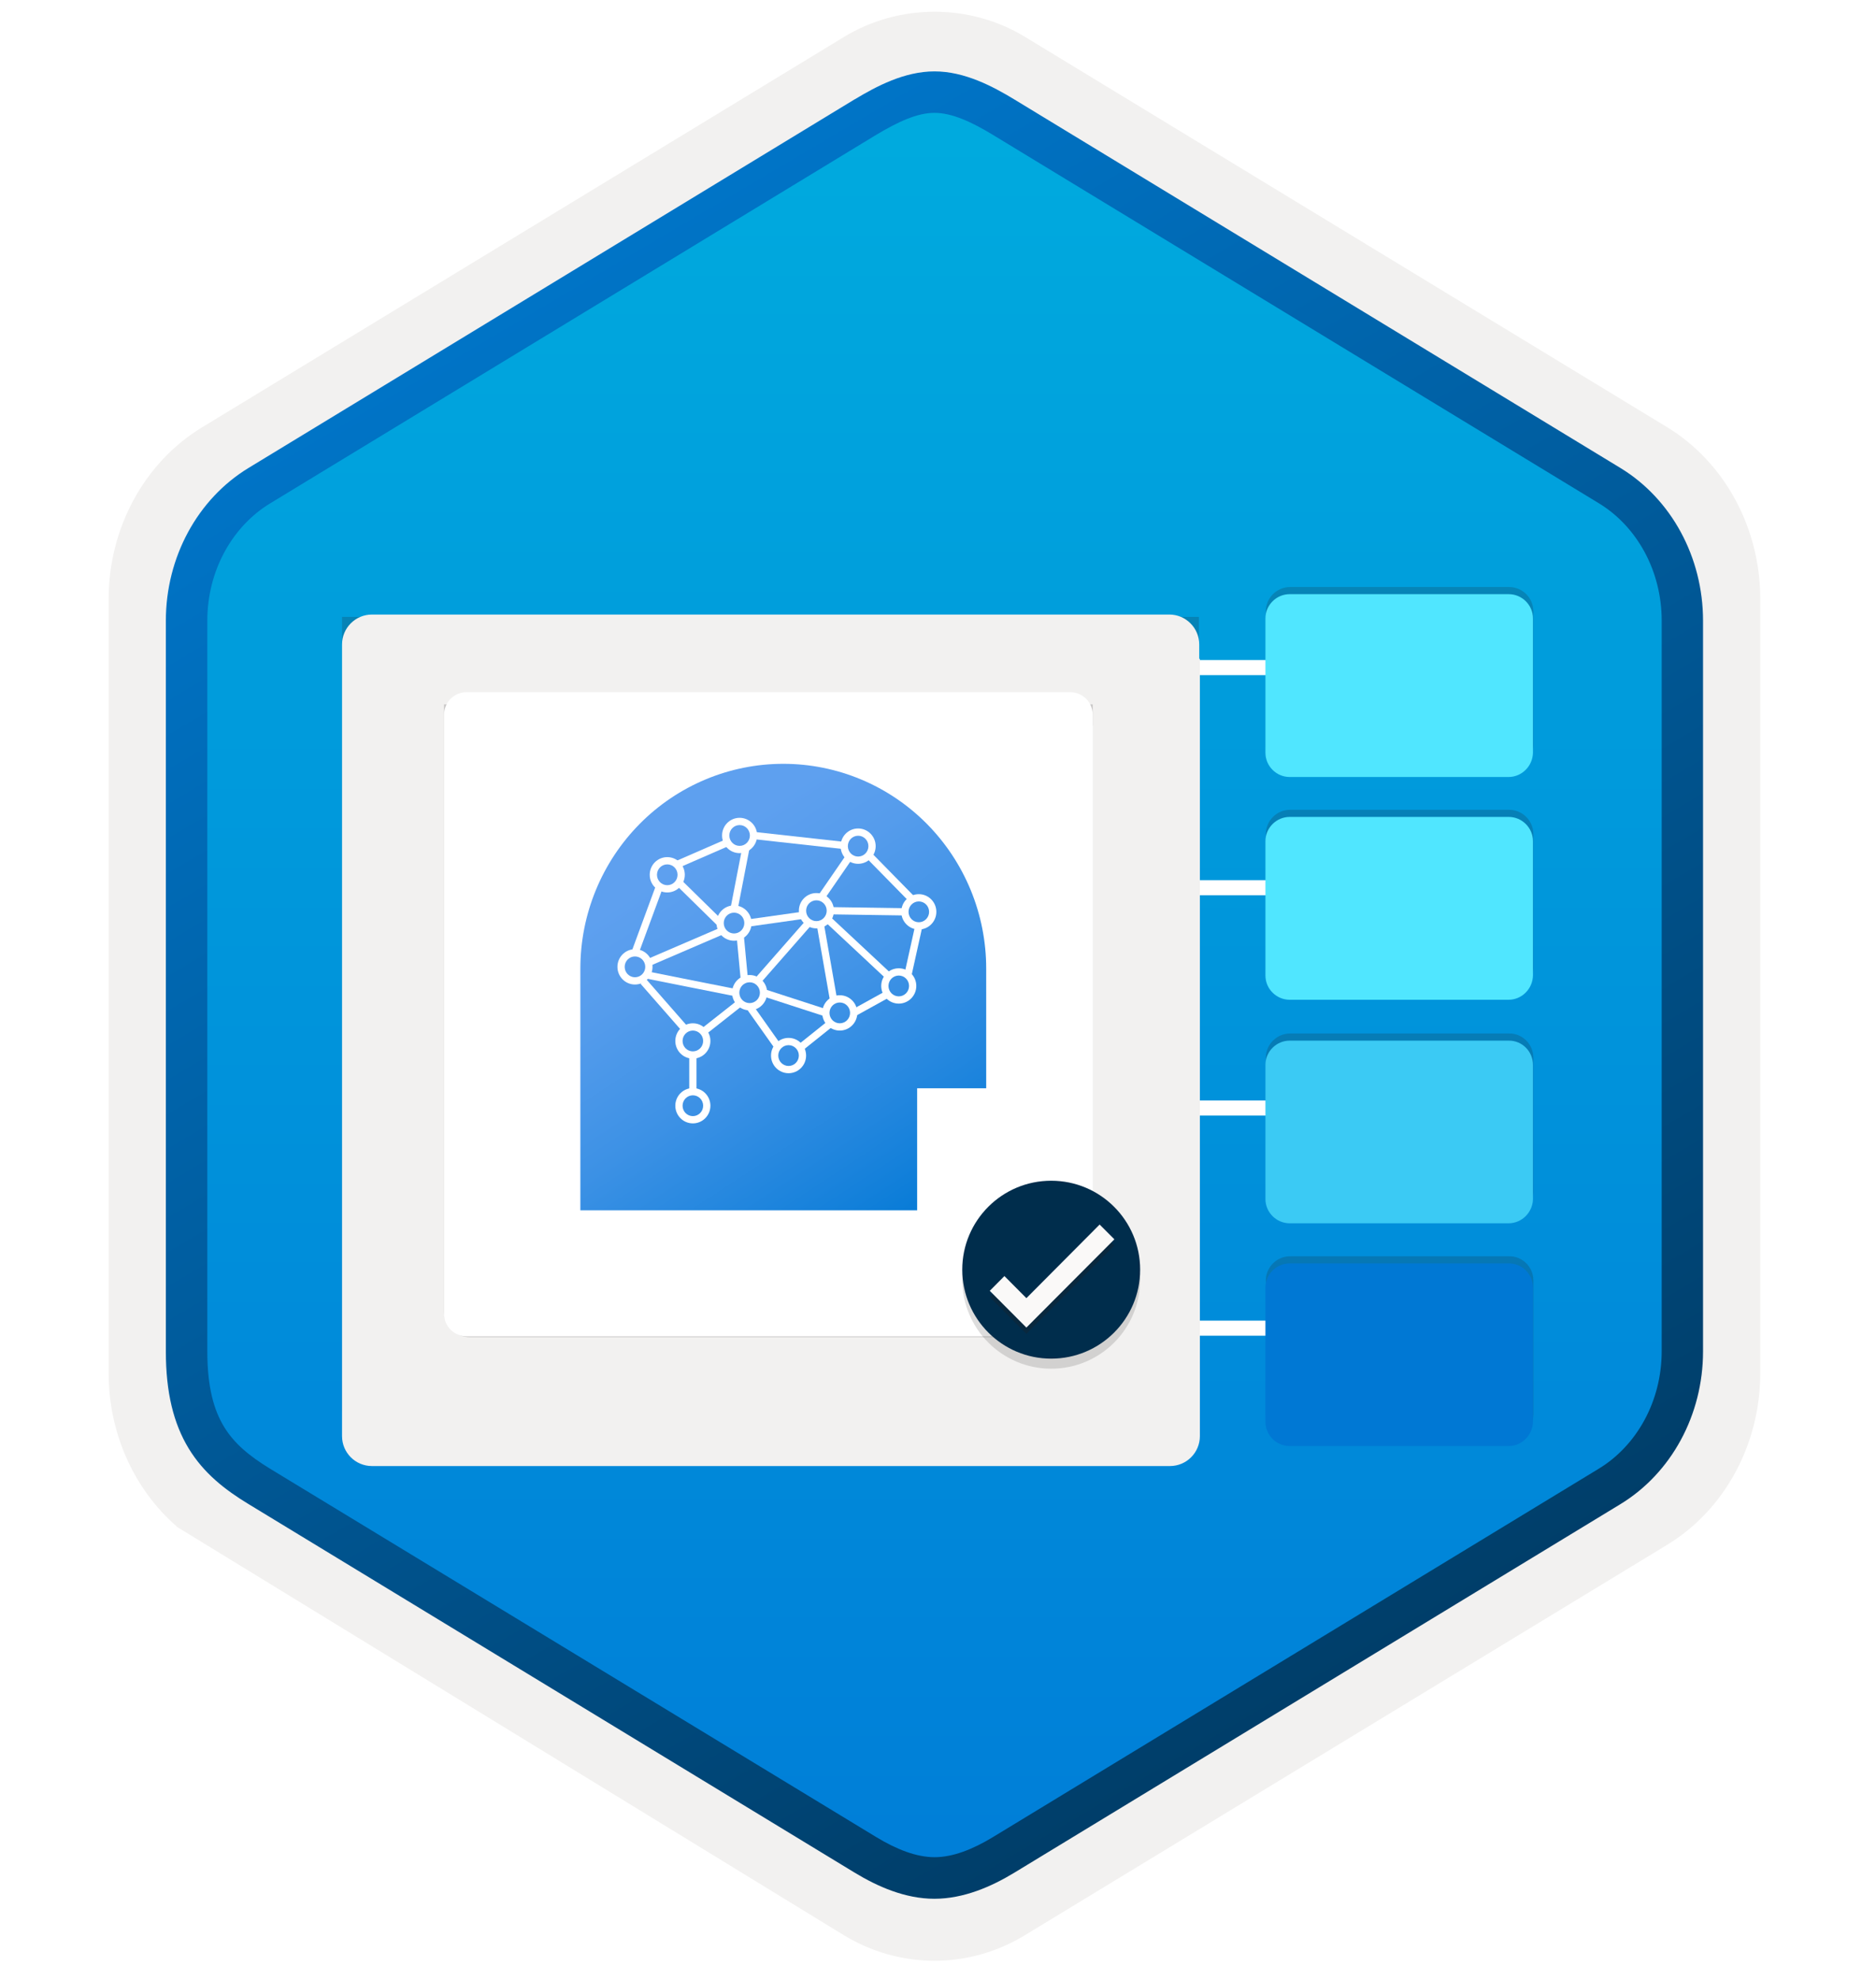 <svg width="181" height="191" viewBox="0 0 181 191" fill="none" xmlns="http://www.w3.org/2000/svg">
<path d="M90.162 189.136C93.222 189.136 96.232 188.286 98.892 186.666L160.862 149.006C166.402 145.636 169.832 139.306 169.832 132.466V57.756C169.832 50.936 166.402 44.596 160.862 41.216L98.892 3.556C93.562 0.316 86.742 0.336 81.442 3.556L19.472 41.236C13.932 44.606 10.482 50.936 10.482 57.776V132.476C10.482 138.236 12.932 143.656 17.032 147.226V147.256L81.442 186.686C84.082 188.286 87.102 189.136 90.162 189.136ZM90.812 8.086C92.762 8.086 95.242 9.296 96.952 10.346L157.712 47.536C161.462 49.816 163.582 56.416 163.582 61.166L162.952 132.466C162.952 137.216 159.752 141.486 156.002 143.766L95.602 180.146C92.172 182.236 89.382 182.236 85.942 180.146L24.732 143.676C20.982 141.396 17.962 137.196 17.962 132.466V58.826C17.962 54.086 20.692 49.196 24.462 46.906L85.042 10.346C86.742 9.306 88.862 8.086 90.812 8.086Z" fill="#F2F1F0"/>
<path fill-rule="evenodd" clip-rule="evenodd" d="M98.062 11.665C95.612 10.165 92.892 9.416 90.162 9.416C87.432 9.416 84.712 10.175 82.262 11.665L26.132 45.995C21.112 49.066 18.002 54.816 18.002 61.066V129.166C18.002 135.396 21.102 141.166 26.132 144.236L82.262 178.566C84.712 180.066 87.432 180.816 90.162 180.816C92.892 180.816 95.612 180.076 98.062 178.566L154.192 144.236C159.212 141.166 162.322 135.396 162.322 129.166V61.066C162.322 54.836 159.222 49.086 154.192 45.995L98.062 11.665Z" fill="url(#paint0_linear_947_13659)"/>
<path fill-rule="evenodd" clip-rule="evenodd" d="M90.162 10.886C91.842 10.886 93.732 11.756 95.792 13.006L154.262 48.546C157.912 50.766 160.322 55.036 160.322 59.866V130.346C160.322 135.166 157.912 139.446 154.262 141.666L95.802 177.206C93.842 178.396 91.922 179.146 90.172 179.146C88.422 179.146 86.502 178.396 84.542 177.206L26.062 141.676C24.052 140.446 22.602 139.246 21.622 137.636C20.642 136.036 20.002 133.816 20.002 130.356V59.876C20.002 55.046 22.412 50.776 26.062 48.556L84.522 13.016C86.612 11.766 88.472 10.886 90.162 10.886ZM97.872 180.636L156.332 145.096C161.252 142.106 164.312 136.486 164.312 130.356V59.876C164.312 53.746 161.252 48.126 156.332 45.136L97.872 9.596C95.762 8.316 93.052 6.886 90.162 6.886C87.262 6.886 84.552 8.326 82.462 9.586H82.452L23.982 45.136C19.062 48.126 16.002 53.746 16.002 59.876V130.356C16.002 134.316 16.742 137.306 18.202 139.716C19.662 142.116 21.722 143.716 23.982 145.086L82.442 180.626C84.662 181.976 87.332 183.156 90.152 183.156C92.972 183.156 95.652 181.986 97.872 180.636Z" fill="url(#paint1_linear_947_13659)"/>
<g opacity="0.2">
<path d="M145.58 138.8H124.473C123.183 138.8 122.13 137.746 122.13 136.456V123.523C122.13 122.234 123.183 121.18 124.473 121.18H145.598C146.888 121.162 147.941 122.216 147.941 123.505V136.438C147.923 137.746 146.869 138.8 145.58 138.8Z" fill="#1F1D21"/>
<path d="M145.58 95.75H124.473C123.183 95.75 122.13 94.696 122.13 93.407V80.456C122.13 79.166 123.183 78.112 124.473 78.112H145.598C146.888 78.112 147.941 79.166 147.941 80.456V93.388C147.923 94.696 146.869 95.75 145.58 95.75Z" fill="#1F1D21"/>
<path d="M145.58 117.311H124.473C123.183 117.311 122.13 116.257 122.13 114.968V102.035C122.13 100.745 123.183 99.692 124.473 99.692H145.598C146.888 99.673 147.941 100.727 147.941 102.035V114.968C147.923 116.257 146.869 117.311 145.58 117.311Z" fill="#1F1D21"/>
<path d="M145.58 74.262H124.473C123.183 74.262 122.13 73.208 122.13 71.919V58.968C122.13 57.678 123.183 56.624 124.473 56.624H145.598C146.888 56.624 147.941 57.678 147.941 58.968V71.9C147.923 73.208 146.869 74.262 145.58 74.262Z" fill="#1F1D21"/>
</g>
<path d="M104.745 63.668H133.989V65.121H104.745V63.668Z" fill="white"/>
<path d="M104.745 84.902H133.989V86.355H104.745V84.902Z" fill="white"/>
<path d="M104.745 106.154H133.989V107.607H104.745V106.154Z" fill="white"/>
<path d="M104.745 127.388H133.989V128.841H104.745V127.388Z" fill="white"/>
<g filter="url(#filter0_d_947_13659)">
<path d="M145.541 72.95H124.435C123.145 72.95 122.091 71.897 122.091 70.607V57.656C122.091 56.366 123.145 55.313 124.435 55.313H145.56C146.849 55.313 147.903 56.366 147.903 57.656V70.589C147.885 71.897 146.831 72.95 145.541 72.95Z" fill="#50E6FF"/>
</g>
<g filter="url(#filter1_d_947_13659)">
<path d="M145.541 94.438H124.435C123.145 94.438 122.091 93.384 122.091 92.095V79.144C122.091 77.854 123.145 76.8 124.435 76.8H145.56C146.849 76.8 147.903 77.854 147.903 79.144V92.076C147.885 93.384 146.831 94.438 145.541 94.438Z" fill="#50E6FF"/>
</g>
<g filter="url(#filter2_d_947_13659)">
<path d="M145.541 115.999H124.435C123.145 115.999 122.091 114.945 122.091 113.656V100.723C122.091 99.433 123.145 98.38 124.435 98.38H145.56C146.849 98.362 147.903 99.415 147.903 100.723V113.656C147.885 114.945 146.831 115.999 145.541 115.999Z" fill="#3BCAF4"/>
</g>
<g filter="url(#filter3_d_947_13659)">
<path d="M145.541 137.488H124.435C123.145 137.488 122.091 136.434 122.091 135.145V122.212C122.091 120.922 123.145 119.869 124.435 119.869H145.56C146.849 119.85 147.903 120.904 147.903 122.194V135.126C147.885 136.434 146.831 137.488 145.541 137.488Z" fill="#0078D4"/>
</g>
<path opacity="0.2" d="M111.455 140.167C113.784 140.167 115.672 138.279 115.672 135.95V59.509H33V135.95C33 138.279 34.888 140.167 37.217 140.167H111.455V140.167Z" fill="#1F1D21"/>
<g filter="url(#filter4_d_947_13659)">
<path d="M115.704 59.496V58.175C115.704 56.57 114.413 55.279 112.808 55.279H35.895C34.29 55.279 33 56.57 33 58.175V59.591V60.881V134.521C33 136.126 34.29 137.416 35.895 137.416H112.871C114.476 137.416 115.767 136.126 115.767 134.521V59.591C115.735 59.559 115.704 59.528 115.704 59.496Z" fill="#F2F1F0"/>
</g>
<path opacity="0.2" d="M102.951 128.984C104.32 128.984 105.428 127.877 105.428 126.507V67.943H42.843V126.507C42.843 127.877 43.951 128.984 45.32 128.984H102.951Z" fill="#1F1D21"/>
<g filter="url(#filter5_d_947_13659)">
<path d="M105.428 67.917V66.946C105.428 65.739 104.457 64.768 103.25 64.768H45.022C43.814 64.768 42.843 65.739 42.843 66.946V68.017V69V124.726C42.843 125.934 43.814 126.905 45.022 126.905H103.275C104.482 126.905 105.453 125.934 105.453 124.726V68.017C105.44 67.98 105.428 67.955 105.428 67.917Z" fill="white"/>
</g>
<path opacity="0.15" d="M101.421 132.025C106.162 132.025 110.003 128.184 110.003 123.443C110.003 118.702 106.162 114.861 101.421 114.861C96.68 114.861 92.84 118.702 92.84 123.443C92.851 128.184 96.692 132.025 101.421 132.025Z" fill="#1F1D20"/>
<path d="M101.421 131.056C106.162 131.056 110.003 127.215 110.003 122.474C110.003 117.733 106.162 113.893 101.421 113.893C96.68 113.893 92.84 117.733 92.84 122.474C92.851 127.215 96.692 131.056 101.421 131.056Z" fill="#002D4C"/>
<path opacity="0.3" d="M106.094 118.725L99.028 125.825L96.908 123.694L95.495 125.118L99.028 128.663L107.518 120.149L106.094 118.725Z" fill="#1F1D20"/>
<path d="M106.094 118.121L99.028 125.221L96.908 123.09L95.495 124.514L99.028 128.059L107.518 119.545L106.094 118.121Z" fill="#FAF9F8"/>
<path d="M75.573 73.678C70.381 73.678 65.401 75.758 61.73 79.461C58.058 83.164 55.995 88.186 55.994 93.423L55.994 116.749H88.488V104.973H95.15V93.423C95.15 90.83 94.643 88.262 93.659 85.866C92.675 83.471 91.233 81.294 89.415 79.46C87.598 77.627 85.439 76.173 83.064 75.18C80.689 74.188 78.144 73.678 75.573 73.678V73.678Z" fill="url(#paint2_linear_947_13659)"/>
<path fill-rule="evenodd" clip-rule="evenodd" d="M66.849 99.408C66.303 99.408 65.856 99.855 65.856 100.412C65.856 100.97 66.303 101.416 66.849 101.416C67.394 101.416 67.841 100.97 67.841 100.412C67.841 99.855 67.394 99.408 66.849 99.408ZM65.156 100.412C65.156 99.474 65.911 98.708 66.849 98.708C67.786 98.708 68.541 99.474 68.541 100.412C68.541 101.35 67.786 102.116 66.849 102.116C65.911 102.116 65.156 101.35 65.156 100.412Z" fill="white"/>
<path fill-rule="evenodd" clip-rule="evenodd" d="M78.768 86.844C78.223 86.844 77.776 87.29 77.776 87.847C77.776 88.405 78.223 88.852 78.768 88.852C79.314 88.852 79.761 88.405 79.761 87.847C79.761 87.29 79.314 86.844 78.768 86.844ZM77.076 87.847C77.076 86.909 77.831 86.144 78.768 86.144C79.706 86.144 80.461 86.909 80.461 87.847C80.461 88.786 79.706 89.552 78.768 89.552C77.831 89.552 77.076 88.786 77.076 87.847Z" fill="white"/>
<path fill-rule="evenodd" clip-rule="evenodd" d="M61.263 92.259C60.718 92.259 60.271 92.706 60.271 93.263C60.271 93.82 60.718 94.267 61.263 94.267C61.809 94.267 62.256 93.82 62.256 93.263C62.256 92.706 61.809 92.259 61.263 92.259ZM59.571 93.263C59.571 92.325 60.326 91.559 61.263 91.559C62.201 91.559 62.956 92.325 62.956 93.263C62.956 94.201 62.201 94.967 61.263 94.967C60.326 94.967 59.571 94.201 59.571 93.263Z" fill="white"/>
<path fill-rule="evenodd" clip-rule="evenodd" d="M64.379 83.378C63.834 83.378 63.386 83.824 63.386 84.382C63.386 84.939 63.834 85.386 64.379 85.386C64.924 85.386 65.371 84.939 65.371 84.382C65.371 83.824 64.924 83.378 64.379 83.378ZM62.686 84.382C62.686 83.444 63.441 82.678 64.379 82.678C65.316 82.678 66.071 83.444 66.071 84.382C66.071 85.32 65.316 86.086 64.379 86.086C63.441 86.086 62.686 85.32 62.686 84.382Z" fill="white"/>
<path fill-rule="evenodd" clip-rule="evenodd" d="M71.359 79.587C70.814 79.587 70.367 80.033 70.367 80.591C70.367 81.148 70.814 81.594 71.359 81.594C71.904 81.594 72.351 81.148 72.351 80.591C72.351 80.033 71.904 79.587 71.359 79.587ZM69.667 80.591C69.667 79.652 70.421 78.887 71.359 78.887C72.296 78.887 73.051 79.652 73.051 80.591C73.051 81.529 72.296 82.294 71.359 82.294C70.421 82.294 69.667 81.529 69.667 80.591Z" fill="white"/>
<path fill-rule="evenodd" clip-rule="evenodd" d="M82.794 80.615C82.249 80.615 81.802 81.062 81.802 81.619C81.802 82.177 82.249 82.623 82.794 82.623C83.339 82.623 83.786 82.177 83.786 81.619C83.786 81.062 83.339 80.615 82.794 80.615ZM81.102 81.619C81.102 80.681 81.856 79.915 82.794 79.915C83.731 79.915 84.486 80.681 84.486 81.619C84.486 82.557 83.731 83.323 82.794 83.323C81.856 83.323 81.102 82.557 81.102 81.619Z" fill="white"/>
<path fill-rule="evenodd" clip-rule="evenodd" d="M88.649 86.952C88.104 86.952 87.657 87.399 87.657 87.956C87.657 88.513 88.104 88.96 88.649 88.96C89.194 88.96 89.641 88.513 89.641 87.956C89.641 87.399 89.194 86.952 88.649 86.952ZM86.957 87.956C86.957 87.018 87.711 86.252 88.649 86.252C89.586 86.252 90.341 87.018 90.341 87.956C90.341 88.894 89.586 89.66 88.649 89.66C87.711 89.66 86.957 88.894 86.957 87.956Z" fill="white"/>
<path fill-rule="evenodd" clip-rule="evenodd" d="M86.715 94.101C86.169 94.101 85.722 94.547 85.722 95.105C85.722 95.662 86.169 96.109 86.715 96.109C87.26 96.109 87.707 95.662 87.707 95.105C87.707 94.547 87.26 94.101 86.715 94.101ZM85.022 95.105C85.022 94.166 85.777 93.401 86.715 93.401C87.652 93.401 88.407 94.166 88.407 95.105C88.407 96.043 87.652 96.809 86.715 96.809C85.777 96.809 85.022 96.043 85.022 95.105Z" fill="white"/>
<path fill-rule="evenodd" clip-rule="evenodd" d="M81.023 96.7C80.478 96.7 80.031 97.147 80.031 97.704C80.031 98.261 80.478 98.708 81.023 98.708C81.569 98.708 82.016 98.261 82.016 97.704C82.016 97.147 81.569 96.7 81.023 96.7ZM79.331 97.704C79.331 96.766 80.086 96 81.023 96C81.961 96 82.716 96.766 82.716 97.704C82.716 98.642 81.961 99.408 81.023 99.408C80.086 99.408 79.331 98.642 79.331 97.704Z" fill="white"/>
<path fill-rule="evenodd" clip-rule="evenodd" d="M72.325 94.751C71.78 94.751 71.333 95.198 71.333 95.755C71.333 96.312 71.78 96.759 72.325 96.759C72.87 96.759 73.317 96.312 73.317 95.755C73.317 95.198 72.87 94.751 72.325 94.751ZM70.633 95.755C70.633 94.817 71.388 94.051 72.325 94.051C73.263 94.051 74.017 94.817 74.017 95.755C74.017 96.693 73.263 97.459 72.325 97.459C71.388 97.459 70.633 96.693 70.633 95.755Z" fill="white"/>
<path fill-rule="evenodd" clip-rule="evenodd" d="M70.822 88.035C70.277 88.035 69.829 88.482 69.829 89.039C69.829 89.596 70.277 90.043 70.822 90.043C71.367 90.043 71.814 89.596 71.814 89.039C71.814 88.482 71.367 88.035 70.822 88.035ZM69.129 89.039C69.129 88.101 69.884 87.335 70.822 87.335C71.759 87.335 72.514 88.101 72.514 89.039C72.514 89.977 71.759 90.743 70.822 90.743C69.884 90.743 69.129 89.977 69.129 89.039Z" fill="white"/>
<path fill-rule="evenodd" clip-rule="evenodd" d="M76.082 100.816C75.537 100.816 75.09 101.262 75.09 101.819C75.09 102.377 75.537 102.823 76.082 102.823C76.627 102.823 77.074 102.377 77.074 101.819C77.074 101.262 76.627 100.816 76.082 100.816ZM74.39 101.819C74.39 100.881 75.144 100.116 76.082 100.116C77.019 100.116 77.774 100.881 77.774 101.819C77.774 102.758 77.019 103.523 76.082 103.523C75.144 103.523 74.39 102.758 74.39 101.819Z" fill="white"/>
<path fill-rule="evenodd" clip-rule="evenodd" d="M80.544 98.844L77.43 101.335L76.992 100.788L80.107 98.297L80.544 98.844Z" fill="white"/>
<path fill-rule="evenodd" clip-rule="evenodd" d="M85.864 96.169L82.535 98.01L82.196 97.398L85.525 95.556L85.864 96.169Z" fill="white"/>
<path fill-rule="evenodd" clip-rule="evenodd" d="M88.989 89.386L87.969 93.989L87.286 93.838L88.306 89.234L88.989 89.386Z" fill="white"/>
<path fill-rule="evenodd" clip-rule="evenodd" d="M65.887 99.56L61.807 94.902L62.333 94.441L66.414 99.098L65.887 99.56Z" fill="white"/>
<path fill-rule="evenodd" clip-rule="evenodd" d="M64.01 85.477L61.593 92.03L60.937 91.788L63.353 85.235L64.01 85.477Z" fill="white"/>
<path fill-rule="evenodd" clip-rule="evenodd" d="M70.156 81.67L65.431 83.728L65.152 83.086L69.877 81.028L70.156 81.67Z" fill="white"/>
<path fill-rule="evenodd" clip-rule="evenodd" d="M81.468 81.913L72.663 80.938L72.74 80.243L81.545 81.217L81.468 81.913Z" fill="white"/>
<path fill-rule="evenodd" clip-rule="evenodd" d="M87.711 86.956L83.51 82.677L84.01 82.186L88.21 86.465L87.711 86.956Z" fill="white"/>
<path fill-rule="evenodd" clip-rule="evenodd" d="M80.116 87.498L87.311 87.606L87.3 88.306L80.105 88.198L80.116 87.498Z" fill="white"/>
<path fill-rule="evenodd" clip-rule="evenodd" d="M82.223 82.847L79.538 86.746L78.962 86.349L81.646 82.45L82.223 82.847Z" fill="white"/>
<path fill-rule="evenodd" clip-rule="evenodd" d="M72.296 81.924L71.167 87.752L70.48 87.618L71.609 81.791L72.296 81.924Z" fill="white"/>
<path fill-rule="evenodd" clip-rule="evenodd" d="M77.582 88.628L72.213 89.386L72.115 88.693L77.484 87.934L77.582 88.628Z" fill="white"/>
<path fill-rule="evenodd" clip-rule="evenodd" d="M65.857 84.999L69.723 88.79L69.233 89.29L65.367 85.499L65.857 84.999Z" fill="white"/>
<path fill-rule="evenodd" clip-rule="evenodd" d="M80.088 96.573L78.799 89.208L79.489 89.087L80.778 96.453L80.088 96.573Z" fill="white"/>
<path fill-rule="evenodd" clip-rule="evenodd" d="M79.575 98.037L73.561 96.087L73.777 95.421L79.79 97.371L79.575 98.037Z" fill="white"/>
<path fill-rule="evenodd" clip-rule="evenodd" d="M78.441 89.053L73.501 94.686L72.975 94.224L77.914 88.592L78.441 89.053Z" fill="white"/>
<path fill-rule="evenodd" clip-rule="evenodd" d="M71.762 90.197L72.192 94.746L71.495 94.812L71.065 90.263L71.762 90.197Z" fill="white"/>
<path fill-rule="evenodd" clip-rule="evenodd" d="M62.469 92.508L69.771 89.367L70.047 90.01L62.745 93.151L62.469 92.508Z" fill="white"/>
<path fill-rule="evenodd" clip-rule="evenodd" d="M70.913 96.098L62.215 94.365L62.351 93.679L71.049 95.412L70.913 96.098Z" fill="white"/>
<path fill-rule="evenodd" clip-rule="evenodd" d="M80.026 88.351L85.825 93.766L85.347 94.278L79.548 88.862L80.026 88.351Z" fill="white"/>
<path fill-rule="evenodd" clip-rule="evenodd" d="M67.2 101.766L67.2 105.158L66.5 105.158L66.5 101.766H67.2Z" fill="white"/>
<path fill-rule="evenodd" clip-rule="evenodd" d="M71.627 97.004L68.191 99.712L67.757 99.162L71.194 96.454L71.627 97.004Z" fill="white"/>
<path fill-rule="evenodd" clip-rule="evenodd" d="M74.928 101.389L72.04 97.311L72.611 96.906L75.499 100.985L74.928 101.389Z" fill="white"/>
<path fill-rule="evenodd" clip-rule="evenodd" d="M66.849 105.654C66.303 105.654 65.856 106.1 65.856 106.658C65.856 107.215 66.303 107.662 66.849 107.662C67.394 107.662 67.841 107.215 67.841 106.658C67.841 106.1 67.394 105.654 66.849 105.654ZM65.156 106.658C65.156 105.72 65.911 104.954 66.849 104.954C67.786 104.954 68.541 105.72 68.541 106.658C68.541 107.596 67.786 108.362 66.849 108.362C65.911 108.362 65.156 107.596 65.156 106.658Z" fill="white"/>
<defs>
<filter id="filter0_d_947_13659" x="118.091" y="53.313" width="33.811" height="25.637" filterUnits="userSpaceOnUse" color-interpolation-filters="sRGB">
<feFlood flood-opacity="0" result="BackgroundImageFix"/>
<feColorMatrix in="SourceAlpha" type="matrix" values="0 0 0 0 0 0 0 0 0 0 0 0 0 0 0 0 0 0 127 0" result="hardAlpha"/>
<feOffset dy="2"/>
<feGaussianBlur stdDeviation="2"/>
<feComposite in2="hardAlpha" operator="out"/>
<feColorMatrix type="matrix" values="0 0 0 0 0 0 0 0 0 0 0 0 0 0 0 0 0 0 0.25 0"/>
<feBlend mode="normal" in2="BackgroundImageFix" result="effect1_dropShadow_947_13659"/>
<feBlend mode="normal" in="SourceGraphic" in2="effect1_dropShadow_947_13659" result="shape"/>
</filter>
<filter id="filter1_d_947_13659" x="118.091" y="74.8" width="33.811" height="25.637" filterUnits="userSpaceOnUse" color-interpolation-filters="sRGB">
<feFlood flood-opacity="0" result="BackgroundImageFix"/>
<feColorMatrix in="SourceAlpha" type="matrix" values="0 0 0 0 0 0 0 0 0 0 0 0 0 0 0 0 0 0 127 0" result="hardAlpha"/>
<feOffset dy="2"/>
<feGaussianBlur stdDeviation="2"/>
<feComposite in2="hardAlpha" operator="out"/>
<feColorMatrix type="matrix" values="0 0 0 0 0 0 0 0 0 0 0 0 0 0 0 0 0 0 0.25 0"/>
<feBlend mode="normal" in2="BackgroundImageFix" result="effect1_dropShadow_947_13659"/>
<feBlend mode="normal" in="SourceGraphic" in2="effect1_dropShadow_947_13659" result="shape"/>
</filter>
<filter id="filter2_d_947_13659" x="118.091" y="96.379" width="33.811" height="25.619" filterUnits="userSpaceOnUse" color-interpolation-filters="sRGB">
<feFlood flood-opacity="0" result="BackgroundImageFix"/>
<feColorMatrix in="SourceAlpha" type="matrix" values="0 0 0 0 0 0 0 0 0 0 0 0 0 0 0 0 0 0 127 0" result="hardAlpha"/>
<feOffset dy="2"/>
<feGaussianBlur stdDeviation="2"/>
<feComposite in2="hardAlpha" operator="out"/>
<feColorMatrix type="matrix" values="0 0 0 0 0 0 0 0 0 0 0 0 0 0 0 0 0 0 0.25 0"/>
<feBlend mode="normal" in2="BackgroundImageFix" result="effect1_dropShadow_947_13659"/>
<feBlend mode="normal" in="SourceGraphic" in2="effect1_dropShadow_947_13659" result="shape"/>
</filter>
<filter id="filter3_d_947_13659" x="118.091" y="117.868" width="33.811" height="25.619" filterUnits="userSpaceOnUse" color-interpolation-filters="sRGB">
<feFlood flood-opacity="0" result="BackgroundImageFix"/>
<feColorMatrix in="SourceAlpha" type="matrix" values="0 0 0 0 0 0 0 0 0 0 0 0 0 0 0 0 0 0 127 0" result="hardAlpha"/>
<feOffset dy="2"/>
<feGaussianBlur stdDeviation="2"/>
<feComposite in2="hardAlpha" operator="out"/>
<feColorMatrix type="matrix" values="0 0 0 0 0 0 0 0 0 0 0 0 0 0 0 0 0 0 0.25 0"/>
<feBlend mode="normal" in2="BackgroundImageFix" result="effect1_dropShadow_947_13659"/>
<feBlend mode="normal" in="SourceGraphic" in2="effect1_dropShadow_947_13659" result="shape"/>
</filter>
<filter id="filter4_d_947_13659" x="29" y="55.279" width="90.766" height="90.137" filterUnits="userSpaceOnUse" color-interpolation-filters="sRGB">
<feFlood flood-opacity="0" result="BackgroundImageFix"/>
<feColorMatrix in="SourceAlpha" type="matrix" values="0 0 0 0 0 0 0 0 0 0 0 0 0 0 0 0 0 0 127 0" result="hardAlpha"/>
<feOffset dy="4"/>
<feGaussianBlur stdDeviation="2"/>
<feComposite in2="hardAlpha" operator="out"/>
<feColorMatrix type="matrix" values="0 0 0 0 0 0 0 0 0 0 0 0 0 0 0 0 0 0 0.25 0"/>
<feBlend mode="normal" in2="BackgroundImageFix" result="effect1_dropShadow_947_13659"/>
<feBlend mode="normal" in="SourceGraphic" in2="effect1_dropShadow_947_13659" result="shape"/>
</filter>
<filter id="filter5_d_947_13659" x="38.843" y="62.768" width="70.609" height="70.136" filterUnits="userSpaceOnUse" color-interpolation-filters="sRGB">
<feFlood flood-opacity="0" result="BackgroundImageFix"/>
<feColorMatrix in="SourceAlpha" type="matrix" values="0 0 0 0 0 0 0 0 0 0 0 0 0 0 0 0 0 0 127 0" result="hardAlpha"/>
<feOffset dy="2"/>
<feGaussianBlur stdDeviation="2"/>
<feComposite in2="hardAlpha" operator="out"/>
<feColorMatrix type="matrix" values="0 0 0 0 0 0 0 0 0 0 0 0 0 0 0 0 0 0 0.25 0"/>
<feBlend mode="normal" in2="BackgroundImageFix" result="effect1_dropShadow_947_13659"/>
<feBlend mode="normal" in="SourceGraphic" in2="effect1_dropShadow_947_13659" result="shape"/>
</filter>
<linearGradient id="paint0_linear_947_13659" x1="90.162" y1="9.416" x2="90.162" y2="180.815" gradientUnits="userSpaceOnUse">
<stop stop-color="#00ABDE"/>
<stop offset="1" stop-color="#007ED8"/>
</linearGradient>
<linearGradient id="paint1_linear_947_13659" x1="36.282" y1="4.207" x2="202.959" y2="286.538" gradientUnits="userSpaceOnUse">
<stop stop-color="#007ED8"/>
<stop offset="0.707" stop-color="#002D4C"/>
</linearGradient>
<linearGradient id="paint2_linear_947_13659" x1="88.033" y1="120.589" x2="64.08" y2="84.258" gradientUnits="userSpaceOnUse">
<stop stop-color="#0078D4"/>
<stop offset="0.16" stop-color="#1380DA"/>
<stop offset="0.53" stop-color="#3C91E5"/>
<stop offset="0.82" stop-color="#559CEC"/>
<stop offset="1" stop-color="#5EA0EF"/>
</linearGradient>
</defs>
</svg>
